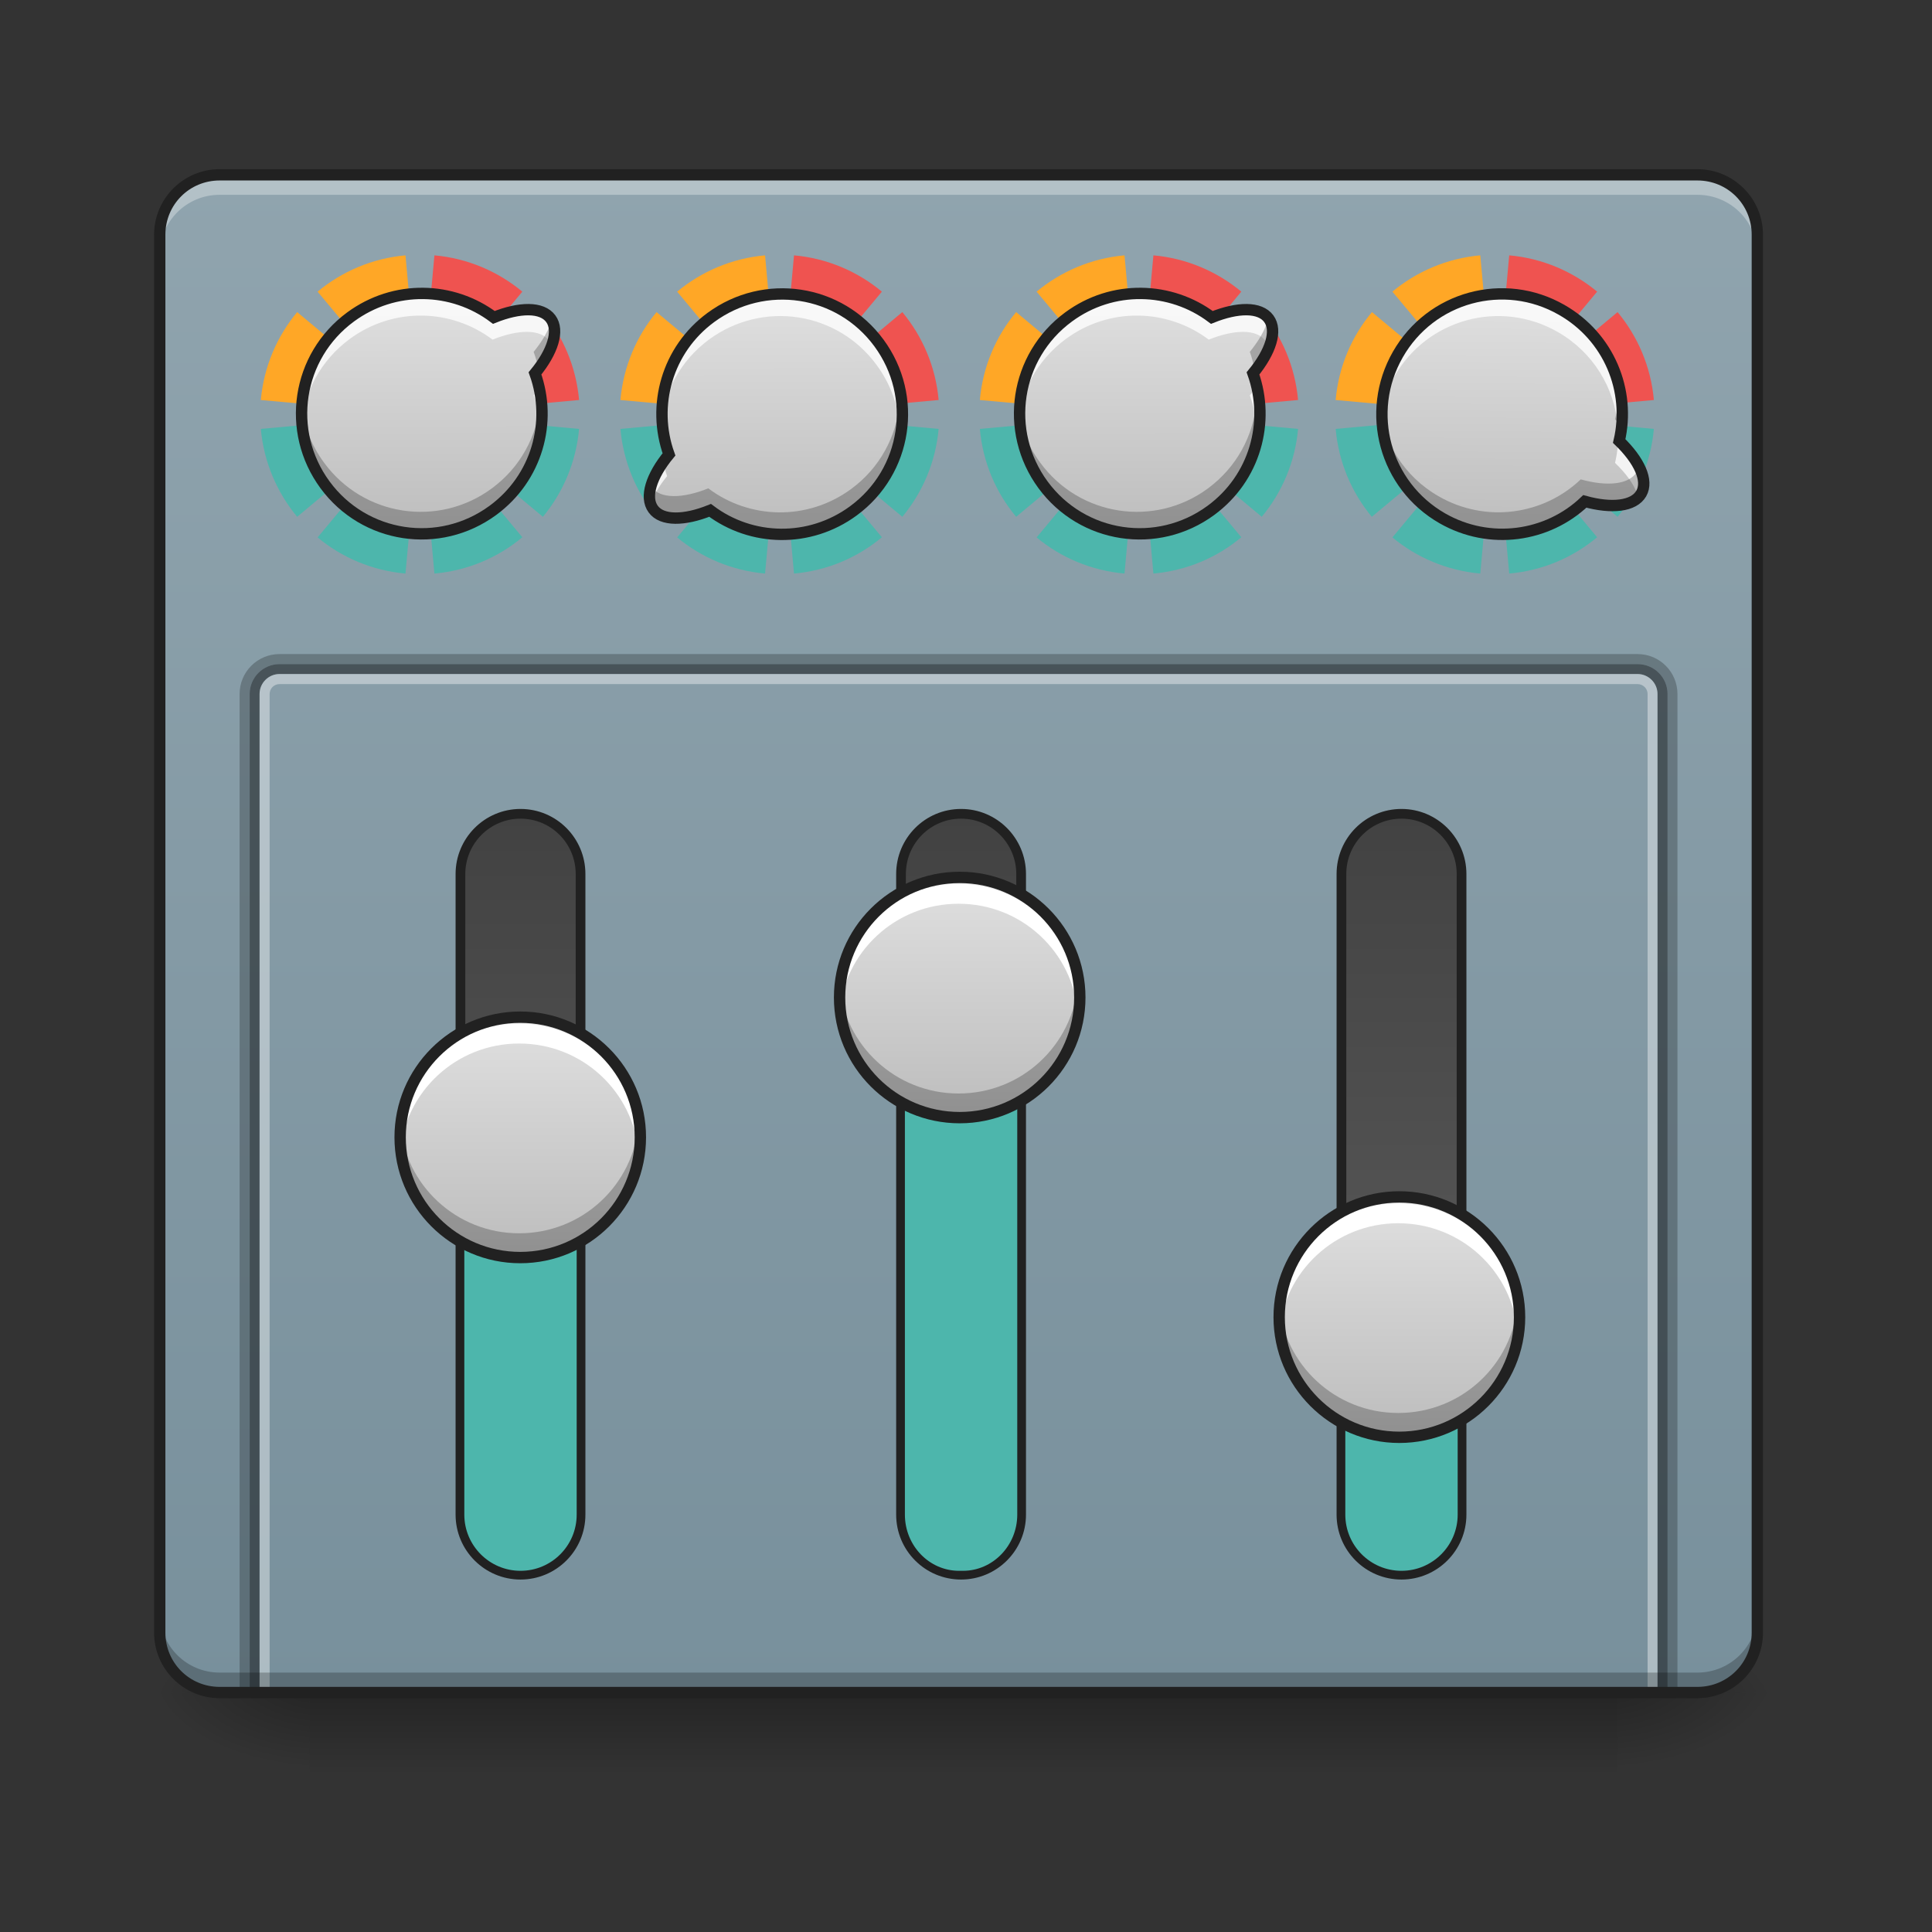 <?xml version="1.0" encoding="UTF-8"?>
<svg xmlns="http://www.w3.org/2000/svg" xmlns:xlink="http://www.w3.org/1999/xlink" width="48pt" height="48pt" viewBox="0 0 48 48" version="1.1">
<rect x="0" y="0" width="48" height="48" fill="#333333" stroke="none"/>
<defs>
<linearGradient id="linear0" gradientUnits="userSpaceOnUse" x1="254" y1="233.5" x2="254" y2="254.667" gradientTransform="matrix(0.094,0,0,0.094,-0,20.158)">
<stop offset="0" style="stop-color:rgb(0%,0%,0%);stop-opacity:0.275;"/>
<stop offset="1" style="stop-color:rgb(0%,0%,0%);stop-opacity:0;"/>
</linearGradient>
<radialGradient id="radial0" gradientUnits="userSpaceOnUse" cx="450.909" cy="189.579" fx="450.909" fy="189.579" r="21.167" gradientTransform="matrix(0,-0.117,-0.211,-0,79.684,95.393)">
<stop offset="0" style="stop-color:rgb(0%,0%,0%);stop-opacity:0.314;"/>
<stop offset="0.222" style="stop-color:rgb(0%,0%,0%);stop-opacity:0.275;"/>
<stop offset="1" style="stop-color:rgb(0%,0%,0%);stop-opacity:0;"/>
</radialGradient>
<radialGradient id="radial1" gradientUnits="userSpaceOnUse" cx="450.909" cy="189.579" fx="450.909" fy="189.579" r="21.167" gradientTransform="matrix(-0,0.117,0.211,0,-31.807,-11.291)">
<stop offset="0" style="stop-color:rgb(0%,0%,0%);stop-opacity:0.314;"/>
<stop offset="0.222" style="stop-color:rgb(0%,0%,0%);stop-opacity:0.275;"/>
<stop offset="1" style="stop-color:rgb(0%,0%,0%);stop-opacity:0;"/>
</radialGradient>
<radialGradient id="radial2" gradientUnits="userSpaceOnUse" cx="450.909" cy="189.579" fx="450.909" fy="189.579" r="21.167" gradientTransform="matrix(-0,-0.117,0.211,-0,-31.807,95.393)">
<stop offset="0" style="stop-color:rgb(0%,0%,0%);stop-opacity:0.314;"/>
<stop offset="0.222" style="stop-color:rgb(0%,0%,0%);stop-opacity:0.275;"/>
<stop offset="1" style="stop-color:rgb(0%,0%,0%);stop-opacity:0;"/>
</radialGradient>
<radialGradient id="radial3" gradientUnits="userSpaceOnUse" cx="450.909" cy="189.579" fx="450.909" fy="189.579" r="21.167" gradientTransform="matrix(0,0.117,-0.211,0,79.684,-11.291)">
<stop offset="0" style="stop-color:rgb(0%,0%,0%);stop-opacity:0.314;"/>
<stop offset="0.222" style="stop-color:rgb(0%,0%,0%);stop-opacity:0.275;"/>
<stop offset="1" style="stop-color:rgb(0%,0%,0%);stop-opacity:0;"/>
</radialGradient>
<linearGradient id="linear1" gradientUnits="userSpaceOnUse" x1="254" y1="-168.667" x2="254" y2="233.5" gradientTransform="matrix(0.094,0,0,0.094,0,20.158)">
<stop offset="0" style="stop-color:rgb(56.471%,64.314%,68.235%);stop-opacity:1;"/>
<stop offset="1" style="stop-color:rgb(47.059%,56.471%,61.176%);stop-opacity:1;"/>
</linearGradient>
<linearGradient id="linear2" gradientUnits="userSpaceOnUse" x1="63.5" y1="170" x2="338.15" y2="170" gradientTransform="matrix(0.732,-0,0,1,-248.241,-32.417)">
<stop offset="0" style="stop-color:rgb(38.039%,38.039%,38.039%);stop-opacity:1;"/>
<stop offset="1" style="stop-color:rgb(25.882%,25.882%,25.882%);stop-opacity:1;"/>
</linearGradient>
<linearGradient id="linear3" gradientUnits="userSpaceOnUse" x1="63.5" y1="170" x2="338.15" y2="170" gradientTransform="matrix(0.732,-0,0,1,-248.241,200.417)">
<stop offset="0" style="stop-color:rgb(38.039%,38.039%,38.039%);stop-opacity:1;"/>
<stop offset="1" style="stop-color:rgb(25.882%,25.882%,25.882%);stop-opacity:1;"/>
</linearGradient>
<linearGradient id="linear4" gradientUnits="userSpaceOnUse" x1="63.5" y1="170" x2="338.15" y2="170" gradientTransform="matrix(0.732,-0,0,1,-248.241,84)">
<stop offset="0" style="stop-color:rgb(38.039%,38.039%,38.039%);stop-opacity:1;"/>
<stop offset="1" style="stop-color:rgb(25.882%,25.882%,25.882%);stop-opacity:1;"/>
</linearGradient>
<linearGradient id="linear5" gradientUnits="userSpaceOnUse" x1="315.101" y1="144.333" x2="277.473" y2="195.484" gradientTransform="matrix(0.076,-0.056,0.056,0.076,-21.373,13.927)">
<stop offset="0" style="stop-color:rgb(87.843%,87.843%,87.843%);stop-opacity:1;"/>
<stop offset="1" style="stop-color:rgb(74.118%,74.118%,74.118%);stop-opacity:1;"/>
</linearGradient>
<linearGradient id="linear6" gradientUnits="userSpaceOnUse" x1="328.083" y1="154.125" x2="264.583" y2="154.125" gradientTransform="matrix(0,-0.094,0.094,0,-3.039,56.067)">
<stop offset="0" style="stop-color:rgb(87.843%,87.843%,87.843%);stop-opacity:1;"/>
<stop offset="1" style="stop-color:rgb(74.118%,74.118%,74.118%);stop-opacity:1;"/>
</linearGradient>
<linearGradient id="linear7" gradientUnits="userSpaceOnUse" x1="328.083" y1="154.125" x2="264.583" y2="154.125" gradientTransform="matrix(0,-0.094,0.094,0,7.876,52.594)">
<stop offset="0" style="stop-color:rgb(87.843%,87.843%,87.843%);stop-opacity:1;"/>
<stop offset="1" style="stop-color:rgb(74.118%,74.118%,74.118%);stop-opacity:1;"/>
</linearGradient>
<linearGradient id="linear8" gradientUnits="userSpaceOnUse" x1="328.083" y1="154.125" x2="264.583" y2="154.125" gradientTransform="matrix(0,-0.094,0.094,0,18.801,60.532)">
<stop offset="0" style="stop-color:rgb(87.843%,87.843%,87.843%);stop-opacity:1;"/>
<stop offset="1" style="stop-color:rgb(74.118%,74.118%,74.118%);stop-opacity:1;"/>
</linearGradient>
<linearGradient id="linear9" gradientUnits="userSpaceOnUse" x1="279.843" y1="197.51" x2="317.472" y2="146.359" gradientTransform="matrix(-0.076,0.056,-0.056,-0.076,51.208,6.69)">
<stop offset="0" style="stop-color:rgb(87.843%,87.843%,87.843%);stop-opacity:1;"/>
<stop offset="1" style="stop-color:rgb(74.118%,74.118%,74.118%);stop-opacity:1;"/>
</linearGradient>
<linearGradient id="linear10" gradientUnits="userSpaceOnUse" x1="313.713" y1="143.312" x2="276.084" y2="194.462" gradientTransform="matrix(0.076,-0.056,0.056,0.076,-3.581,13.927)">
<stop offset="0" style="stop-color:rgb(87.843%,87.843%,87.843%);stop-opacity:1;"/>
<stop offset="1" style="stop-color:rgb(74.118%,74.118%,74.118%);stop-opacity:1;"/>
</linearGradient>
<linearGradient id="linear11" gradientUnits="userSpaceOnUse" x1="278.665" y1="143.332" x2="310.16" y2="198.471" gradientTransform="matrix(0.081,0.047,-0.047,0.081,21.004,-17.307)">
<stop offset="0" style="stop-color:rgb(87.843%,87.843%,87.843%);stop-opacity:1;"/>
<stop offset="1" style="stop-color:rgb(74.118%,74.118%,74.118%);stop-opacity:1;"/>
</linearGradient>
</defs>
<g id="surface1">
<path style=" stroke:none;fill-rule:nonzero;fill:url(#linear0);" d="M 7.691 42.051 L 40.188 42.051 L 40.188 44.035 L 7.691 44.035 Z M 7.691 42.051 "/>
<path style=" stroke:none;fill-rule:nonzero;fill:url(#radial0);" d="M 40.188 42.051 L 44.156 42.051 L 44.156 40.066 L 40.188 40.066 Z M 40.188 42.051 "/>
<path style=" stroke:none;fill-rule:nonzero;fill:url(#radial1);" d="M 7.691 42.051 L 3.723 42.051 L 3.723 44.035 L 7.691 44.035 Z M 7.691 42.051 "/>
<path style=" stroke:none;fill-rule:nonzero;fill:url(#radial2);" d="M 7.691 42.051 L 3.723 42.051 L 3.723 40.066 L 7.691 40.066 Z M 7.691 42.051 "/>
<path style=" stroke:none;fill-rule:nonzero;fill:url(#radial3);" d="M 40.188 42.051 L 44.156 42.051 L 44.156 44.035 L 40.188 44.035 Z M 40.188 42.051 "/>
<path style=" stroke:none;fill-rule:nonzero;fill:url(#linear1);" d="M 5.457 4.344 L 42.172 4.344 C 42.992 4.344 43.66 5.012 43.66 5.832 L 43.66 40.562 C 43.66 41.383 42.992 42.051 42.172 42.051 L 5.457 42.051 C 4.637 42.051 3.969 41.383 3.969 40.562 L 3.969 5.832 C 3.969 5.012 4.637 4.344 5.457 4.344 Z M 5.457 4.344 "/>
<path style=" stroke:none;fill-rule:nonzero;fill:rgb(100%,100%,100%);fill-opacity:0.314;" d="M 5.457 4.344 C 4.633 4.344 3.969 5.008 3.969 5.832 L 3.969 6.328 C 3.969 5.504 4.633 4.84 5.457 4.84 L 42.172 4.84 C 42.996 4.84 43.66 5.504 43.66 6.328 L 43.66 5.832 C 43.66 5.008 42.996 4.344 42.172 4.344 Z M 5.457 4.344 "/>
<path style="fill-rule:nonzero;fill:url(#linear2);stroke-width:2.567;stroke-linecap:round;stroke-linejoin:miter;stroke:rgb(12.941%,12.941%,12.941%);stroke-opacity:1;stroke-miterlimit:4;" d="M -185.878 121.697 L -16.561 121.697 C -7.77 121.697 -0.646 128.821 -0.646 137.57 C -0.646 146.361 -7.77 153.444 -16.561 153.444 L -185.878 153.444 C -194.628 153.444 -201.752 146.361 -201.752 137.57 C -201.752 128.821 -194.628 121.697 -185.878 121.697 Z M -185.878 121.697 " transform="matrix(0,-0.094,0.094,0,0,20.158)"/>
<path style="fill-rule:nonzero;fill:rgb(30.196%,71.373%,67.451%);fill-opacity:1;stroke-width:2.049;stroke-linecap:round;stroke-linejoin:miter;stroke:rgb(12.941%,12.941%,12.941%);stroke-opacity:1;stroke-miterlimit:4;" d="M -185.878 121.697 L -106.511 121.697 C -97.72 121.697 -90.637 128.821 -90.637 137.57 C -90.637 146.361 -97.72 153.444 -106.511 153.444 L -185.878 153.444 C -194.628 153.444 -201.752 146.361 -201.752 137.57 C -201.752 128.821 -194.628 121.697 -185.878 121.697 Z M -185.878 121.697 " transform="matrix(0,-0.094,0.094,0,0,20.158)"/>
<path style="fill-rule:nonzero;fill:url(#linear3);stroke-width:2.567;stroke-linecap:round;stroke-linejoin:miter;stroke:rgb(12.941%,12.941%,12.941%);stroke-opacity:1;stroke-miterlimit:4;" d="M -185.878 354.549 L -16.561 354.549 C -7.77 354.549 -0.646 361.632 -0.646 370.423 C -0.646 379.172 -7.77 386.296 -16.561 386.296 L -185.878 386.296 C -194.628 386.296 -201.752 379.172 -201.752 370.423 C -201.752 361.632 -194.628 354.549 -185.878 354.549 Z M -185.878 354.549 " transform="matrix(0,-0.094,0.094,0,0,20.158)"/>
<path style="fill-rule:nonzero;fill:url(#linear4);stroke-width:2.567;stroke-linecap:round;stroke-linejoin:miter;stroke:rgb(12.941%,12.941%,12.941%);stroke-opacity:1;stroke-miterlimit:4;" d="M -185.878 238.144 L -16.561 238.144 C -7.77 238.144 -0.646 245.227 -0.646 254.017 C -0.646 262.767 -7.77 269.891 -16.561 269.891 L -185.878 269.891 C -194.628 269.891 -201.752 262.767 -201.752 254.017 C -201.752 245.227 -194.628 238.144 -185.878 238.144 Z M -185.878 238.144 " transform="matrix(0,-0.094,0.094,0,0,20.158)"/>
<path style=" stroke:none;fill-rule:nonzero;fill:rgb(30.196%,71.373%,67.451%);fill-opacity:1;" d="M 19.367 10.297 L 15.414 10.656 C 15.488 11.484 15.812 12.238 16.312 12.84 Z M 19.367 10.297 L 22.418 12.84 C 22.918 12.238 23.246 11.484 23.32 10.656 Z M 19.367 10.297 L 19.727 14.25 C 20.555 14.176 21.309 13.852 21.91 13.348 Z M 19.367 10.297 L 16.824 13.352 C 17.426 13.852 18.18 14.176 19.008 14.25 Z M 19.367 10.297 "/>
<path style=" stroke:none;fill-rule:nonzero;fill:rgb(100%,65.49%,14.902%);fill-opacity:1;" d="M 19.008 6.344 C 18.18 6.418 17.426 6.746 16.824 7.246 L 19.348 10.277 L 19.348 10.121 Z M 16.312 7.754 C 15.812 8.355 15.488 9.109 15.414 9.938 L 19.348 10.297 L 19.348 10.285 Z M 16.312 7.754 "/>
<path style=" stroke:none;fill-rule:nonzero;fill:rgb(93.725%,32.549%,31.373%);fill-opacity:1;" d="M 19.727 6.344 L 19.367 10.297 L 23.32 9.938 C 23.246 9.109 22.918 8.355 22.418 7.754 L 19.367 10.297 L 21.91 7.246 C 21.309 6.746 20.555 6.418 19.727 6.344 Z M 19.367 10.297 L 19.348 10.121 L 19.348 10.277 L 19.367 10.297 L 19.348 10.285 L 19.348 10.297 Z M 19.367 10.297 "/>
<path style=" stroke:none;fill-rule:nonzero;fill:rgb(30.196%,71.373%,67.451%);fill-opacity:1;" d="M 28.297 10.297 L 24.344 10.656 C 24.418 11.484 24.742 12.238 25.246 12.84 Z M 28.297 10.297 L 31.348 12.84 C 31.848 12.238 32.176 11.484 32.25 10.656 Z M 28.297 10.297 L 28.656 14.25 C 29.484 14.176 30.238 13.852 30.84 13.348 Z M 28.297 10.297 L 25.754 13.352 C 26.355 13.852 27.109 14.176 27.938 14.25 Z M 28.297 10.297 "/>
<path style=" stroke:none;fill-rule:nonzero;fill:rgb(100%,65.49%,14.902%);fill-opacity:1;" d="M 27.938 6.344 C 27.109 6.418 26.355 6.746 25.754 7.246 L 28.281 10.277 L 28.281 10.121 Z M 25.246 7.754 C 24.742 8.355 24.418 9.109 24.344 9.938 L 28.281 10.297 L 28.281 10.285 Z M 25.246 7.754 "/>
<path style=" stroke:none;fill-rule:nonzero;fill:rgb(93.725%,32.549%,31.373%);fill-opacity:1;" d="M 28.656 6.344 L 28.297 10.297 L 32.25 9.938 C 32.176 9.109 31.848 8.355 31.348 7.754 L 28.297 10.297 L 30.84 7.246 C 30.238 6.746 29.484 6.418 28.656 6.344 Z M 28.297 10.297 L 28.281 10.121 L 28.281 10.277 L 28.297 10.297 L 28.281 10.285 L 28.281 10.297 Z M 28.297 10.297 "/>
<path style=" stroke:none;fill-rule:nonzero;fill:rgb(30.196%,71.373%,67.451%);fill-opacity:1;" d="M 37.137 10.297 L 33.184 10.656 C 33.258 11.484 33.582 12.238 34.082 12.84 Z M 37.137 10.297 L 40.188 12.84 C 40.688 12.238 41.016 11.484 41.09 10.656 Z M 37.137 10.297 L 37.496 14.25 C 38.324 14.176 39.078 13.852 39.68 13.348 Z M 37.137 10.297 L 34.594 13.352 C 35.195 13.852 35.949 14.176 36.777 14.25 Z M 37.137 10.297 "/>
<path style=" stroke:none;fill-rule:nonzero;fill:rgb(100%,65.49%,14.902%);fill-opacity:1;" d="M 36.777 6.344 C 35.949 6.418 35.195 6.746 34.594 7.246 L 37.121 10.277 L 37.121 10.121 Z M 34.086 7.754 C 33.582 8.355 33.258 9.109 33.184 9.938 L 37.121 10.297 L 37.121 10.285 Z M 34.086 7.754 "/>
<path style=" stroke:none;fill-rule:nonzero;fill:rgb(93.725%,32.549%,31.373%);fill-opacity:1;" d="M 37.496 6.344 L 37.137 10.297 L 41.09 9.938 C 41.016 9.109 40.688 8.355 40.188 7.754 L 37.137 10.297 L 39.68 7.246 C 39.078 6.746 38.324 6.418 37.496 6.344 Z M 37.137 10.297 L 37.121 10.121 L 37.121 10.277 L 37.137 10.297 L 37.121 10.285 L 37.121 10.297 Z M 37.137 10.297 "/>
<path style=" stroke:none;fill-rule:nonzero;fill:rgb(30.196%,71.373%,67.451%);fill-opacity:1;" d="M 10.434 10.297 L 6.48 10.656 C 6.555 11.484 6.883 12.238 7.383 12.84 Z M 10.434 10.297 L 13.488 12.84 C 13.988 12.238 14.312 11.484 14.387 10.656 Z M 10.434 10.297 L 10.793 14.25 C 11.621 14.176 12.375 13.852 12.977 13.348 Z M 10.434 10.297 L 7.891 13.352 C 8.492 13.852 9.246 14.176 10.074 14.25 Z M 10.434 10.297 "/>
<path style=" stroke:none;fill-rule:nonzero;fill:rgb(100%,65.49%,14.902%);fill-opacity:1;" d="M 10.074 6.344 C 9.246 6.418 8.492 6.746 7.891 7.246 L 10.418 10.277 L 10.418 10.121 Z M 7.383 7.754 C 6.883 8.355 6.555 9.109 6.48 9.938 L 10.418 10.297 L 10.418 10.285 Z M 7.383 7.754 "/>
<path style=" stroke:none;fill-rule:nonzero;fill:rgb(93.725%,32.549%,31.373%);fill-opacity:1;" d="M 10.793 6.344 L 10.434 10.297 L 14.387 9.938 C 14.312 9.109 13.988 8.355 13.488 7.754 L 10.434 10.297 L 12.977 7.246 C 12.375 6.746 11.621 6.418 10.793 6.344 Z M 10.434 10.297 L 10.418 10.121 L 10.418 10.277 L 10.434 10.297 L 10.418 10.285 L 10.418 10.297 Z M 10.434 10.297 "/>
<path style=" stroke:none;fill-rule:nonzero;fill:url(#linear5);" d="M 13.648 7.949 C 13.43 7.652 12.879 7.66 12.238 7.918 C 11.215 7.148 9.777 7.105 8.688 7.906 C 7.359 8.883 7.078 10.738 8.055 12.066 C 9.031 13.395 10.887 13.676 12.215 12.699 C 13.305 11.898 13.691 10.512 13.258 9.305 C 13.695 8.77 13.867 8.246 13.648 7.949 Z M 13.648 7.949 "/>
<path style=" stroke:none;fill-rule:nonzero;fill:url(#linear6);" d="M 9.922 28.281 C 9.922 26.641 11.254 25.305 12.898 25.305 C 14.543 25.305 15.875 26.641 15.875 28.281 C 15.875 29.926 14.543 31.262 12.898 31.262 C 11.254 31.262 9.922 29.926 9.922 28.281 Z M 9.922 28.281 "/>
<path style=" stroke:none;fill-rule:nonzero;fill:rgb(100%,100%,100%);fill-opacity:1;" d="M 12.898 25.43 C 11.25 25.43 9.922 26.758 9.922 28.406 C 9.922 28.492 9.926 28.574 9.934 28.656 C 10.059 27.121 11.336 25.926 12.898 25.926 C 14.465 25.926 15.742 27.121 15.867 28.656 C 15.871 28.574 15.875 28.492 15.875 28.406 C 15.875 26.758 14.551 25.43 12.898 25.43 Z M 12.898 25.43 "/>
<path style=" stroke:none;fill-rule:nonzero;fill:rgb(0%,0%,0%);fill-opacity:0.235;" d="M 12.898 31.137 C 11.25 31.137 9.922 29.809 9.922 28.16 C 9.922 28.074 9.926 27.992 9.934 27.91 C 10.059 29.441 11.336 30.641 12.898 30.641 C 14.465 30.641 15.742 29.441 15.867 27.91 C 15.871 27.992 15.875 28.074 15.875 28.16 C 15.875 29.809 14.551 31.137 12.898 31.137 Z M 12.898 31.137 "/>
<path style="fill:none;stroke-width:3;stroke-linecap:round;stroke-linejoin:miter;stroke:rgb(12.941%,12.941%,12.941%);stroke-opacity:1;stroke-miterlimit:4;" d="M 105.185 79.365 C 122.683 79.365 136.932 93.572 136.932 111.112 C 136.932 128.652 122.683 142.859 105.185 142.859 C 87.645 142.859 73.396 128.652 73.396 111.112 C 73.396 93.572 87.645 79.365 105.185 79.365 Z M 105.185 79.365 " transform="matrix(0,-0.094,0.094,0,2.481,38.143)"/>
<path style="fill-rule:nonzero;fill:rgb(30.196%,71.373%,67.451%);fill-opacity:1;stroke-width:2.049;stroke-linecap:round;stroke-linejoin:miter;stroke:rgb(12.941%,12.941%,12.941%);stroke-opacity:1;stroke-miterlimit:4;" d="M -185.878 238.144 L -53.599 238.144 C -44.809 238.144 -37.726 245.018 -37.726 253.476 L -37.726 254.517 C -37.726 262.975 -44.809 269.891 -53.599 269.891 L -185.878 269.891 C -194.628 269.891 -201.752 262.975 -201.752 254.517 L -201.752 253.476 C -201.752 245.018 -194.628 238.144 -185.878 238.144 Z M -185.878 238.144 " transform="matrix(0,-0.094,0.094,0,0,20.158)"/>
<path style=" stroke:none;fill-rule:nonzero;fill:url(#linear7);" d="M 20.84 24.809 C 20.84 23.164 22.172 21.832 23.816 21.832 C 25.457 21.832 26.793 23.164 26.793 24.809 C 26.793 26.453 25.457 27.785 23.816 27.785 C 22.172 27.785 20.84 26.453 20.84 24.809 Z M 20.84 24.809 "/>
<path style=" stroke:none;fill-rule:nonzero;fill:rgb(100%,100%,100%);fill-opacity:1;" d="M 23.816 21.957 C 22.164 21.957 20.84 23.285 20.84 24.934 C 20.84 25.02 20.84 25.102 20.848 25.184 C 20.973 23.648 22.25 22.453 23.816 22.453 C 25.379 22.453 26.656 23.648 26.781 25.184 C 26.789 25.102 26.793 25.02 26.793 24.934 C 26.793 23.285 25.465 21.957 23.816 21.957 Z M 23.816 21.957 "/>
<path style=" stroke:none;fill-rule:nonzero;fill:rgb(0%,0%,0%);fill-opacity:0.235;" d="M 23.816 27.664 C 22.164 27.664 20.84 26.336 20.84 24.688 C 20.84 24.602 20.84 24.52 20.848 24.438 C 20.973 25.969 22.25 27.168 23.816 27.168 C 25.379 27.168 26.656 25.969 26.781 24.438 C 26.789 24.52 26.793 24.602 26.793 24.688 C 26.793 26.336 25.465 27.664 23.816 27.664 Z M 23.816 27.664 "/>
<path style="fill:none;stroke-width:3;stroke-linecap:round;stroke-linejoin:miter;stroke:rgb(12.941%,12.941%,12.941%);stroke-opacity:1;stroke-miterlimit:4;" d="M 105.182 79.395 C 122.722 79.395 136.928 93.602 136.928 111.142 C 136.928 128.641 122.722 142.889 105.182 142.889 C 87.642 142.889 73.435 128.641 73.435 111.142 C 73.435 93.602 87.642 79.395 105.182 79.395 Z M 105.182 79.395 " transform="matrix(0,-0.094,0.094,0,13.396,34.67)"/>
<path style="fill-rule:nonzero;fill:rgb(30.196%,71.373%,67.451%);fill-opacity:1;stroke-width:2.049;stroke-linecap:round;stroke-linejoin:miter;stroke:rgb(12.941%,12.941%,12.941%);stroke-opacity:1;stroke-miterlimit:4;" d="M -185.878 354.549 L -143.549 354.549 C -134.758 354.549 -127.676 361.632 -127.676 370.423 C -127.676 379.172 -134.758 386.296 -143.549 386.296 L -185.878 386.296 C -194.628 386.296 -201.752 379.172 -201.752 370.423 C -201.752 361.632 -194.628 354.549 -185.878 354.549 Z M -185.878 354.549 " transform="matrix(0,-0.094,0.094,0,0,20.158)"/>
<path style=" stroke:none;fill-rule:nonzero;fill:url(#linear8);" d="M 31.762 32.75 C 31.762 31.105 33.098 29.77 34.738 29.77 C 36.383 29.77 37.719 31.105 37.719 32.75 C 37.719 34.391 36.383 35.727 34.738 35.727 C 33.098 35.727 31.762 34.391 31.762 32.75 Z M 31.762 32.75 "/>
<path style=" stroke:none;fill-rule:nonzero;fill:rgb(100%,100%,100%);fill-opacity:1;" d="M 34.738 29.895 C 33.09 29.895 31.762 31.223 31.762 32.871 C 31.762 32.957 31.766 33.039 31.773 33.121 C 31.898 31.59 33.176 30.391 34.738 30.391 C 36.305 30.391 37.582 31.59 37.707 33.121 C 37.715 33.039 37.719 32.957 37.719 32.871 C 37.719 31.223 36.391 29.895 34.738 29.895 Z M 34.738 29.895 "/>
<path style=" stroke:none;fill-rule:nonzero;fill:rgb(0%,0%,0%);fill-opacity:0.235;" d="M 34.738 35.602 C 33.09 35.602 31.762 34.273 31.762 32.625 C 31.762 32.539 31.766 32.457 31.773 32.375 C 31.898 33.91 33.176 35.105 34.738 35.105 C 36.305 35.105 37.582 33.91 37.707 32.375 C 37.715 32.457 37.719 32.539 37.719 32.625 C 37.719 34.273 36.391 35.602 34.738 35.602 Z M 34.738 35.602 "/>
<path style="fill:none;stroke-width:3;stroke-linecap:round;stroke-linejoin:miter;stroke:rgb(12.941%,12.941%,12.941%);stroke-opacity:1;stroke-miterlimit:4;" d="M 105.148 79.358 C 122.688 79.358 136.937 93.607 136.937 111.105 C 136.937 128.645 122.688 142.894 105.148 142.894 C 87.65 142.894 73.401 128.645 73.401 111.105 C 73.401 93.607 87.65 79.358 105.148 79.358 Z M 105.148 79.358 " transform="matrix(0,-0.094,0.094,0,24.321,42.609)"/>
<path style=" stroke:none;fill-rule:nonzero;fill:rgb(0%,0%,0%);fill-opacity:0.235;" d="M 6.945 16.25 C 6.395 16.25 5.953 16.695 5.953 17.242 L 5.953 42.176 L 6.203 42.176 L 6.203 17.242 C 6.203 16.832 6.535 16.5 6.945 16.5 L 40.684 16.5 C 41.098 16.5 41.43 16.832 41.43 17.242 L 41.43 42.176 L 41.676 42.176 L 41.676 17.242 C 41.676 16.695 41.234 16.25 40.684 16.25 Z M 6.945 16.25 "/>
<path style=" stroke:none;fill-rule:nonzero;fill:rgb(0%,0%,0%);fill-opacity:0.471;" d="M 6.945 16.5 C 6.535 16.5 6.203 16.832 6.203 17.242 L 6.203 42.176 L 6.449 42.176 L 6.449 17.242 C 6.449 16.969 6.672 16.746 6.945 16.746 L 40.684 16.746 C 40.957 16.746 41.18 16.969 41.18 17.242 L 41.18 42.176 L 41.43 42.176 L 41.43 17.242 C 41.43 16.832 41.098 16.5 40.684 16.5 Z M 6.945 16.5 "/>
<path style=" stroke:none;fill-rule:nonzero;fill:rgb(100%,100%,100%);fill-opacity:0.392;" d="M 6.945 16.746 C 6.672 16.746 6.449 16.969 6.449 17.242 L 6.449 42.176 L 6.699 42.176 L 6.699 17.242 C 6.699 17.105 6.809 16.996 6.945 16.996 L 40.684 16.996 C 40.82 16.996 40.934 17.105 40.934 17.242 L 40.934 42.176 L 41.18 42.176 L 41.18 17.242 C 41.18 16.969 40.957 16.746 40.684 16.746 Z M 6.945 16.746 "/>
<path style=" stroke:none;fill-rule:nonzero;fill:url(#linear9);" d="M 16.188 12.668 C 16.402 12.965 16.957 12.957 17.598 12.699 C 18.617 13.469 20.059 13.512 21.148 12.711 C 22.477 11.734 22.758 9.879 21.781 8.551 C 20.805 7.223 18.949 6.941 17.617 7.918 C 16.531 8.715 16.145 10.105 16.578 11.312 C 16.141 11.844 15.969 12.371 16.188 12.668 Z M 16.188 12.668 "/>
<path style=" stroke:none;fill-rule:nonzero;fill:url(#linear10);" d="M 31.441 7.949 C 31.223 7.652 30.672 7.66 30.031 7.918 C 29.008 7.148 27.566 7.105 26.48 7.906 C 25.152 8.883 24.871 10.738 25.848 12.066 C 26.824 13.395 28.68 13.676 30.008 12.699 C 31.098 11.898 31.48 10.512 31.051 9.305 C 31.488 8.77 31.66 8.246 31.441 7.949 Z M 31.441 7.949 "/>
<path style=" stroke:none;fill-rule:nonzero;fill:url(#linear11);" d="M 40.672 12.281 C 40.855 11.961 40.621 11.461 40.125 10.98 C 40.418 9.734 39.871 8.398 38.699 7.73 C 37.27 6.91 35.457 7.406 34.641 8.836 C 33.82 10.27 34.316 12.082 35.746 12.898 C 36.918 13.566 38.348 13.359 39.273 12.477 C 39.938 12.66 40.488 12.602 40.672 12.281 Z M 40.672 12.281 "/>
<path style=" stroke:none;fill-rule:nonzero;fill:rgb(100%,100%,100%);fill-opacity:0.784;" d="M 10.488 7.324 C 9.863 7.316 9.23 7.504 8.688 7.902 C 7.82 8.543 7.398 9.562 7.484 10.562 C 7.555 9.738 7.969 8.953 8.688 8.422 C 9.777 7.621 11.215 7.668 12.238 8.438 C 12.879 8.18 13.43 8.172 13.648 8.469 C 13.668 8.492 13.684 8.52 13.699 8.551 C 13.77 8.309 13.762 8.102 13.648 7.949 C 13.43 7.652 12.879 7.66 12.238 7.918 C 11.727 7.535 11.113 7.332 10.488 7.324 Z M 13.367 9.684 C 13.332 9.73 13.297 9.777 13.258 9.824 C 13.348 10.066 13.398 10.312 13.422 10.562 C 13.445 10.27 13.43 9.977 13.367 9.684 Z M 13.367 9.684 "/>
<path style=" stroke:none;fill-rule:nonzero;fill:rgb(100%,100%,100%);fill-opacity:0.784;" d="M 19.406 7.336 C 18.785 7.332 18.16 7.52 17.617 7.918 C 16.75 8.559 16.328 9.574 16.414 10.57 C 16.488 9.75 16.898 8.965 17.617 8.434 C 18.949 7.457 20.805 7.738 21.781 9.07 C 22.117 9.527 22.305 10.047 22.352 10.574 C 22.41 9.879 22.227 9.16 21.781 8.551 C 21.199 7.762 20.309 7.344 19.406 7.336 Z M 16.469 11.449 C 16.145 11.891 16.012 12.309 16.137 12.586 C 16.211 12.352 16.359 12.094 16.574 11.828 C 16.531 11.703 16.496 11.578 16.469 11.449 Z M 16.469 11.449 "/>
<path style=" stroke:none;fill-rule:nonzero;fill:rgb(100%,100%,100%);fill-opacity:0.784;" d="M 28.281 7.324 C 27.656 7.316 27.023 7.504 26.48 7.902 C 25.609 8.543 25.188 9.562 25.277 10.562 C 25.348 9.738 25.762 8.953 26.48 8.422 C 27.566 7.621 29.008 7.668 30.031 8.438 C 30.672 8.18 31.223 8.172 31.441 8.469 C 31.461 8.492 31.477 8.52 31.488 8.551 C 31.562 8.309 31.551 8.102 31.441 7.949 C 31.223 7.652 30.672 7.66 30.031 7.918 C 29.52 7.535 28.902 7.332 28.281 7.324 Z M 31.16 9.684 C 31.125 9.73 31.09 9.777 31.051 9.824 C 31.137 10.066 31.191 10.312 31.211 10.562 C 31.238 10.27 31.219 9.977 31.16 9.684 Z M 31.16 9.684 "/>
<path style=" stroke:none;fill-rule:nonzero;fill:rgb(100%,100%,100%);fill-opacity:0.784;" d="M 37.219 7.336 C 36.188 7.336 35.188 7.875 34.641 8.836 C 34.324 9.387 34.207 9.992 34.258 10.574 C 34.293 10.16 34.418 9.742 34.641 9.355 C 35.457 7.922 37.27 7.43 38.699 8.246 C 39.582 8.75 40.109 9.633 40.191 10.57 C 40.289 9.449 39.746 8.324 38.699 7.73 C 38.23 7.461 37.719 7.332 37.219 7.336 Z M 40.195 11.051 C 40.184 11.199 40.16 11.352 40.125 11.5 C 40.398 11.762 40.59 12.027 40.676 12.27 C 40.84 11.965 40.637 11.504 40.195 11.051 Z M 40.195 11.051 "/>
<path style=" stroke:none;fill-rule:nonzero;fill:rgb(0%,0%,0%);fill-opacity:0.235;" d="M 13.688 8.012 C 13.613 8.238 13.465 8.488 13.258 8.742 C 13.309 8.879 13.348 9.016 13.375 9.156 C 13.699 8.711 13.828 8.285 13.688 8.012 Z M 7.488 10.02 C 7.422 10.723 7.602 11.449 8.055 12.066 C 9.031 13.395 10.887 13.676 12.215 12.699 C 13.094 12.055 13.516 11.027 13.418 10.023 C 13.34 10.836 12.93 11.613 12.215 12.137 C 10.887 13.113 9.031 12.828 8.055 11.5 C 7.723 11.051 7.535 10.539 7.488 10.02 Z M 7.488 10.02 "/>
<path style=" stroke:none;fill-rule:nonzero;fill:rgb(0%,0%,0%);fill-opacity:0.235;" d="M 5.457 42.051 C 4.633 42.051 3.969 41.387 3.969 40.562 L 3.969 40.066 C 3.969 40.891 4.633 41.555 5.457 41.555 L 42.172 41.555 C 42.996 41.555 43.66 40.891 43.66 40.066 L 43.66 40.562 C 43.66 41.387 42.996 42.051 42.172 42.051 Z M 5.457 42.051 "/>
<path style=" stroke:none;fill-rule:nonzero;fill:rgb(12.941%,12.941%,12.941%);fill-opacity:1;" d="M 5.457 4.203 C 4.559 4.203 3.828 4.934 3.828 5.832 L 3.828 40.562 C 3.828 41.461 4.559 42.191 5.457 42.191 L 42.172 42.191 C 43.07 42.191 43.801 41.461 43.801 40.562 L 43.801 5.832 C 43.801 4.934 43.07 4.203 42.172 4.203 Z M 5.457 4.484 L 42.172 4.484 C 42.922 4.484 43.52 5.082 43.52 5.832 L 43.52 40.562 C 43.52 41.312 42.922 41.91 42.172 41.91 L 5.457 41.91 C 4.707 41.91 4.109 41.312 4.109 40.562 L 4.109 5.832 C 4.109 5.082 4.707 4.484 5.457 4.484 Z M 5.457 4.484 "/>
<path style=" stroke:none;fill-rule:nonzero;fill:rgb(0%,0%,0%);fill-opacity:0.235;" d="M 16.418 10.031 C 16.391 10.316 16.402 10.609 16.461 10.895 C 16.496 10.848 16.535 10.797 16.574 10.746 C 16.492 10.512 16.441 10.273 16.418 10.031 Z M 22.348 10.031 C 22.27 10.848 21.859 11.625 21.148 12.148 C 20.059 12.949 18.617 12.902 17.598 12.133 C 16.957 12.391 16.402 12.398 16.188 12.102 C 16.172 12.082 16.16 12.062 16.148 12.039 C 16.062 12.289 16.07 12.512 16.188 12.668 C 16.402 12.965 16.957 12.957 17.598 12.699 C 18.617 13.469 20.059 13.512 21.148 12.711 C 22.023 12.066 22.445 11.039 22.348 10.031 Z M 22.348 10.031 "/>
<path style=" stroke:none;fill-rule:nonzero;fill:rgb(0%,0%,0%);fill-opacity:0.235;" d="M 31.48 8.012 C 31.406 8.238 31.258 8.488 31.051 8.742 C 31.102 8.879 31.137 9.016 31.164 9.156 C 31.492 8.711 31.621 8.285 31.48 8.012 Z M 25.277 10.02 C 25.211 10.723 25.395 11.449 25.848 12.066 C 26.824 13.395 28.68 13.676 30.008 12.699 C 30.887 12.055 31.305 11.027 31.211 10.023 C 31.133 10.836 30.723 11.609 30.008 12.137 C 28.68 13.113 26.824 12.828 25.848 11.5 C 25.516 11.051 25.328 10.539 25.277 10.02 Z M 25.277 10.02 "/>
<path style=" stroke:none;fill-rule:nonzero;fill:rgb(0%,0%,0%);fill-opacity:0.235;" d="M 40.191 10.027 C 40.176 10.156 40.156 10.289 40.125 10.418 C 40.152 10.441 40.176 10.465 40.199 10.488 C 40.207 10.332 40.203 10.18 40.191 10.027 Z M 34.258 10.031 C 34.148 11.16 34.695 12.297 35.746 12.898 C 36.918 13.566 38.348 13.359 39.273 12.477 C 39.938 12.66 40.488 12.602 40.672 12.281 C 40.758 12.129 40.75 11.938 40.668 11.723 C 40.48 12.039 39.934 12.094 39.273 11.91 C 38.348 12.793 36.918 13.004 35.746 12.332 C 34.871 11.832 34.348 10.961 34.258 10.031 Z M 34.258 10.031 "/>
<path style="fill:none;stroke-width:3;stroke-linecap:round;stroke-linejoin:miter;stroke:rgb(12.941%,12.941%,12.941%);stroke-opacity:1;stroke-miterlimit:4;" d="M 145.569 -130.216 C 143.236 -133.383 137.362 -133.299 130.529 -130.55 C 119.614 -138.757 104.282 -139.216 92.658 -130.675 C 78.493 -120.259 75.493 -100.469 85.908 -86.304 C 96.324 -72.139 116.114 -69.139 130.279 -79.555 C 141.903 -88.095 146.028 -102.886 141.403 -115.759 C 146.069 -121.467 147.903 -127.05 145.569 -130.216 Z M 145.569 -130.216 " transform="matrix(0.094,0,0,0.094,0,20.158)"/>
<path style="fill:none;stroke-width:3;stroke-linecap:round;stroke-linejoin:miter;stroke:rgb(12.941%,12.941%,12.941%);stroke-opacity:1;stroke-miterlimit:4;" d="M 172.65 -79.888 C 174.942 -76.722 180.858 -76.805 187.69 -79.555 C 198.564 -71.347 213.938 -70.889 225.562 -79.43 C 239.727 -89.845 242.727 -109.635 232.311 -123.8 C 221.895 -137.966 202.106 -140.965 187.899 -130.55 C 176.316 -122.051 172.192 -107.219 176.816 -94.345 C 172.15 -88.679 170.317 -83.054 172.65 -79.888 Z M 172.65 -79.888 " transform="matrix(0.094,0,0,0.094,0,20.158)"/>
<path style="fill:none;stroke-width:3;stroke-linecap:round;stroke-linejoin:miter;stroke:rgb(12.941%,12.941%,12.941%);stroke-opacity:1;stroke-miterlimit:4;" d="M 335.343 -130.216 C 333.01 -133.383 327.135 -133.299 320.303 -130.55 C 309.387 -138.757 294.014 -139.216 282.431 -130.675 C 268.266 -120.259 265.266 -100.469 275.682 -86.304 C 286.098 -72.139 305.887 -69.139 320.053 -79.555 C 331.677 -88.095 335.76 -102.886 331.177 -115.759 C 335.843 -121.467 337.676 -127.05 335.343 -130.216 Z M 335.343 -130.216 " transform="matrix(0.094,0,0,0.094,0,20.158)"/>
<path style="fill:none;stroke-width:3;stroke-linecap:round;stroke-linejoin:miter;stroke:rgb(12.941%,12.941%,12.941%);stroke-opacity:1;stroke-miterlimit:4;" d="M 433.792 -84.013 C 435.75 -87.429 433.25 -92.762 427.959 -97.886 C 431.084 -111.177 425.251 -125.425 412.752 -132.55 C 397.504 -141.299 378.172 -136.008 369.465 -120.759 C 360.716 -105.469 366.007 -86.137 381.255 -77.43 C 393.754 -70.305 409.003 -72.514 418.877 -81.929 C 425.959 -79.971 431.834 -80.596 433.792 -84.013 Z M 433.792 -84.013 " transform="matrix(0.094,0,0,0.094,0,20.158)"/>
</g>
</svg>
